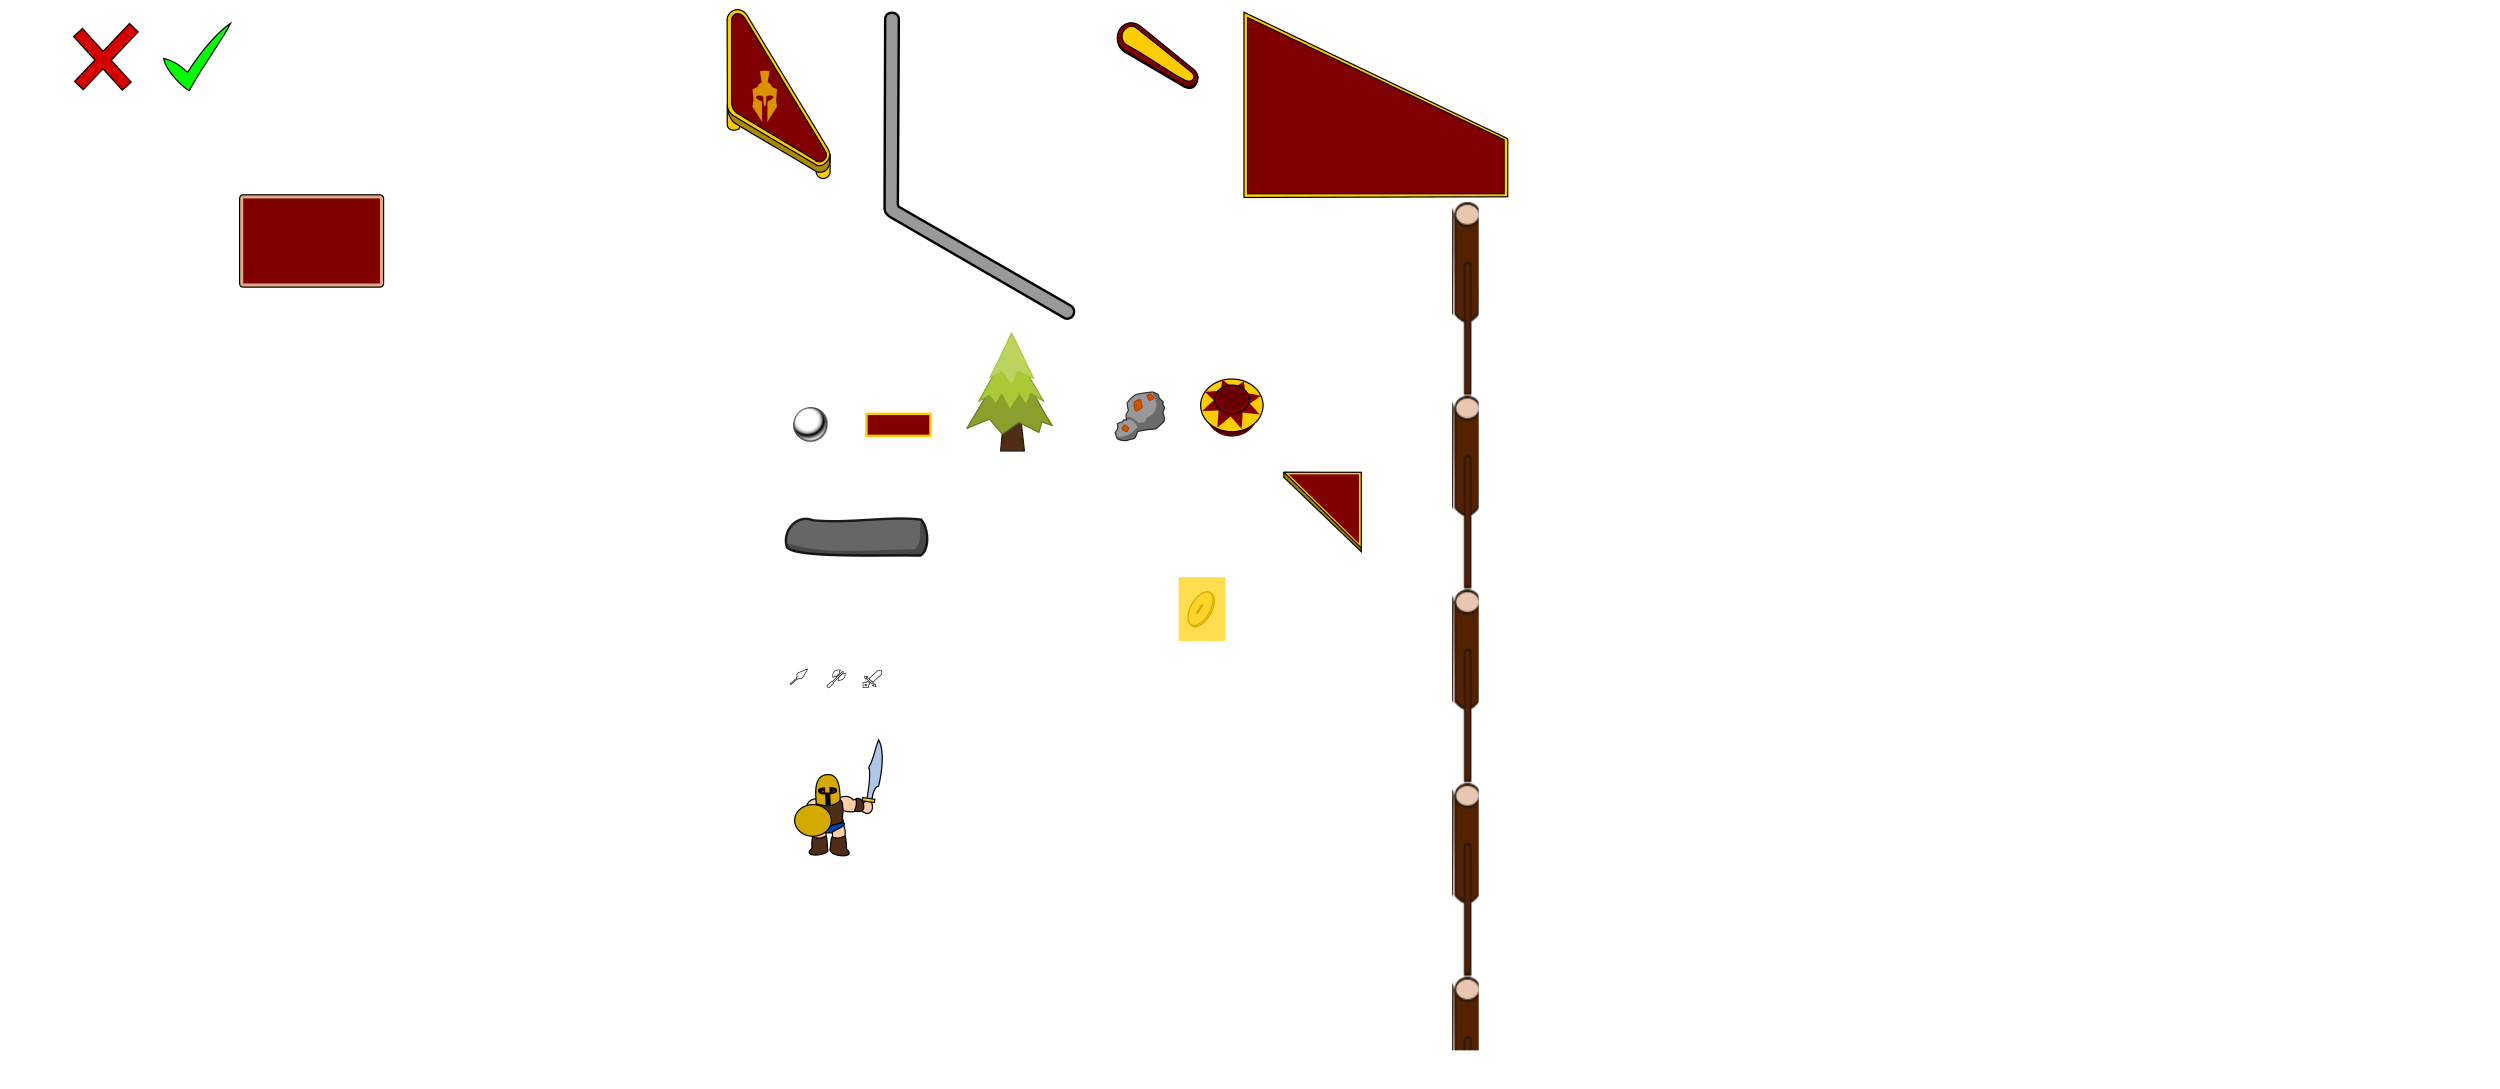 <svg id="svg" width="2066" height="900" version="1.1" viewBox="0 0 2066 900" xmlns="http://www.w3.org/2000/svg" xmlns:xlink="http://www.w3.org/1999/xlink"><defs><pattern id="pattern2065" patternTransform="matrix(1 0 0 1.16 1092 167)" xlink:href="#pattern1097"/><radialGradient id="radialGradient6087-1" cx="285" cy="93.5" r="78.4" gradientTransform="matrix(.232 0 0 .214 601 327)" gradientUnits="userSpaceOnUse"><stop stop-color="#fff" offset="0"/><stop stop-color="#fff" offset=".495"/><stop stop-color="#bababa" offset=".624"/><stop offset=".751"/><stop stop-color="#fff" offset="1"/></radialGradient><radialGradient id="radialGradient6065-2" cx="118" cy="104" r="78.4" gradientTransform="matrix(-.25 0 0 -.254 699 377)" gradientUnits="userSpaceOnUse"><stop stop-color="#fff" stop-opacity="0" offset="0"/><stop stop-color="#6c6c6c" stop-opacity="0" offset=".619"/><stop stop-color="#43434f" offset=".699"/><stop stop-color="#fff" stop-opacity="0" offset=".82"/><stop stop-color="#5d5d5d" offset="1"/></radialGradient><pattern id="pattern1097" width="21.6" height="137.4" patternTransform="translate(1286 292)" patternUnits="userSpaceOnUse"><g transform="matrix(2.62 0 0 3.79 -2.76 -4.55)" stroke="#28170b"><path d="m1.32 3.44v18.8c1.28.91 2.57 1.42 3.97 1.36 1.26-.1 1.98-.52 3.48-1.52l.261-18.5z" fill="#520" stroke-linejoin="round" stroke-width=".5"/><ellipse cx="5.14" cy="3.55" rx="3.84" ry="2.1" fill="#e9c6af" stroke-width=".5"/><path d="m6.13 12.9v24.3h-1.87v-24.3c.08-.1.811-.35.941-.36.129 0 .711.16.93.36z" fill="#520" stroke-linejoin="round" stroke-width=".5"/></g></pattern></defs><g id="$layer1"><path id="$bend" d="m735 179c-2.2-2.2-3.9-2.9-4-7.2l.5-156c.1-7.26 11.3-6.82 11.3.1l-.8 151c0 1.2-.3 3.3 1.2 4.2l142 81.7c3.3 2.5 2.8 6.3 1.2 8.4s-5.1 2.9-7 1.5z" fill="#999" stroke="#000" stroke-width="2"/><g id="$kicker"><g stroke="#000"><g><path d="m601 102v-14.5c12.5 2.28 11.4 17.1 9.6 19-4.1 2.3-10 1.1-9.6-4.5z" fill="#fc0"/><path d="m686 142v-14.4c-14.1 3.2-11.2 1.2-11.5 15.2 2.3 7.6 11.3 5.1 11.5-.8z" fill="#fc0"/><path d="m675 142c8.1 1.8 11.7-4.3 10.8-13.3-89.2-66.6-84-35.5-84-35.5s2.1 5.9 4.8 8.1c10.2 6.7 48.6 28.5 68.4 40.7z" fill="#a80"/></g><path id="$kicker.fx" d="m674 136c3.1 1.9 6.4.8 9.4-2.5s2.7-7.4.8-10.6l-66.1-109c-1.8-3.73-5.6-6.51-10.1-5.8-4 .7-7.4 4.7-7.1 8.8l.2 70.7c.4 3.8 2.1 5.7 4.8 7.9 10.2 6.5 48.2 28.6 68.1 40.4z" fill="#fc0"/><path d="m674 133c1.3.8 4.6 1.3 6.6-.5 1.9-1.8 2.6-3 2.4-4.9-.3-1.8-1-2.7-1.7-3.9 0 0-64.2-106-64.7-107s-1.2-2.39-3.1-3.94c-1.7-1.27-3.5-1.92-5.4-1.32-2.1.65-3.8 3.14-3.5 6.88v67.3c.4 3.47 1.7 5.73 4.2 7.74 9.3 5.92 47.1 28.3 65.2 39.2z" fill="#800000"/></g><path id="$helmet.fx" d="m636 58.8-1.6 9.2c.7.3 3 1.4 3.7 4l4 1.7-.7 9.4.7 5.1-7.9 12.5v-16.7c1.5-.89 5.2-2.44 5.1-3.9-.1-1.4-6.1-1.9-6.1.2-.1.7.2 7.4-1.1 7.6-1.2-.23-1.3-5.28-1.3-7.42 0-1.89-5.8-2.15-6.1-.38-.2 1.63 3.2 2.98 5 3.9l.1 16.8-8-12.7.9-4.9-.8-9.5 4-1.6c.4-1.5 1.7-3.4 3.6-4l-1.5-9.3c2.9-.49 5.2-.46 8 0z" fill="#fc0" opacity=".709"/></g><g id="$flipper" stroke="#000"><path d="m924 34.4s-.5 5.78 7 9.6l47.8 28.1c11.2 4.69 11.3-8.8 11.3-8.8z" fill="#530000"/><path d="m935 18.8c-6.4 0-11.7 5.6-11.7 12.3 0 4.9 2.8 9.4 7.1 11.3l47.9 28.1c1.2.8 2.6 1.3 4 1.3 4.1 0 7.5-3.5 7.5-7.8 0-2.4-1-4.6-2.7-6.1-14.8-12-29.6-24.1-44.4-36.1-2.1-1.72-5.2-2.94-7.7-3z" fill="#800000"/><path d="m929 25c-2.7 2.87-2.5 8.85 1.6 11.9 17.8 9.38 33.7 21.8 49.2 29.7 3.8 1.34 5.4 0 6.2-1.15.8-1.12 1.6-3.22-1.7-6.09-14.7-12-29.7-23.8-44.5-35.7-4.3-3.83-8.2-1.56-10.8 1.3z" fill="#fc0"/></g><g id="$ball"><circle cx="670" cy="351" r="14.5" fill="url(#radialGradient6087-1)"/><circle cx="670" cy="351" r="14.5" fill="url(#radialGradient6065-2)"/></g><path id="$plunger" d="m716 342h53v18.2h-53z" fill="#800000" stroke="#fc0" stroke-linejoin="round" stroke-width="2"/><g id="$tree" stroke-linejoin="round"><path d="m836 278 10.6 94.7h-19.7z" fill="#502d16" stroke="#28170b"/><path d="m799 354 18.7-7.6 10.6 12.3 13.8-9.7 16.4 8.4 2.6-8.6 8.5 2.9c-7.4-10.5-33.5-60.1-33.5-60.1z" fill="#89a02c" stroke="#677821"/><path d="m835 285-26.2 46.6 8.7-4.8 5.5 6.9 4.8-7.7 6.7 12.6 8.1-12.4 5.3 8.5 4-9.7 10.6 6.7z" fill="#abc837" stroke="#89a02c"/><path d="m818 312c2.8-1 6.8-2.8 9.5-4.9 3.1 2.7 4.8 7.6 8.6 10.5 1.6 0 4-11 5.2-10.7 4 1.4 8.5 3.9 12.9 5.8-6.3-12.3-12.7-27.2-18.3-37.6-5.7 12.8-11.3 24.2-17.9 36.9z" fill="#bcd35f" stroke="#abc837"/></g><g id="$iron"><path d="m931 347c-.4-1.3-.5-3.3-.4-4.4.7-1.3 1.9-3.4 1.9-3.4s-1.2-4.7-1-6.3c2-2.7 4.5-5.4 7.2-6.9 5.3-1.3 13.8-2.1 13.8-2.1s4.2 1.5 4.7 2.2c.7.9-.1 1.2.9 2.9 1.2 1.2 3.2 3.3 3.2 3.3l-.4 1.9s1.3 1.8 1.4 2.4c-.1 1.8-.9 2.7-1.4 4.5 1.3 2.5 1.5 4.4 1.1 7.2-2.5 2.3-5.5 5.3-7.2 6.2-5.1 0-14.7 2-14.7 2s-1.1 3.7-2.2 5.4c-.3.5-1.7.8-2.2.9-1.6.1-3 .6-4.4 1.3-2.6.2-5.7-.2-7.9-1.5-.6-.8-.8-1.5-.9-1.9-.1-2-1-3.1-1-3.1s1.7-2.1 2-3.1c.4-1.4 0-4.3 0-4.3s2.2-1.4 3.8-1.4c.8-.9 1.6-1.9 1.6-1.9s.9.4 2.1.1z" fill="#999" stroke="#333"/><path d="m928 353c.3-.2.8-1.6 1.4-1.8 1.3.5 2.6 1.9 3.4 2.6-.8 1.4-1.4 3.4-2.4 2.8-1.7-1.2-4.6-2.2-2.4-3.6zm20.1-25.7c1 5.1 2.9 3.6 5.6 1.6-.5-1.8-1.6-2.2-3.2-3.5-1.1.5-1.9.8-2.4 1.9zm-10.7 5c1.3-1.3 4.3-2.4 5.1-2 .4 2.7 2.3 6.3.6 6.9-2 1.1-3.7 3.3-4.9 2.2-.1-2.6-1.6-4.9-.8-7.1z" fill="#d45500" stroke="#a40"/><path d="m950 344c-1 .6-2 .8-2.8 1.8-.6 4.9-3.4 2.5-5.8 3.9-2.3-2.4-11.8-9.2-10.4-2.4 4.6-1.9 7.3 2.4 9 5.3-4.2 6-10.8 9.3-17.5 8.3 3.7 5.8 8.6 2.9 13.2 2.3 2.5-.4 2.9-1.5 4.4-6.3 19.7-3.8 11.9.7 21.8-8.2.8-2.7-.1-5-1-7.3.5-1.6 1.2-3.1 1.4-4.5-2.7-3.5 1.1-3.6-4.2-7.6-.9-3.1-1.9-4.3-5.6-5.1 6.3 11.8 1.8 17.3-2.5 19.8z" opacity=".3"/></g><g id="$gold"><path d="m974 477h38.6v52.7h-38.6z" fill="#ffdd4f"/><g stroke="#d4aa00"><path d="m1e3 508a7.99 15.5 30 01-14.6 9.4 7.99 15.5 30 01.8-17.4 7.99 15.5 30 0114.8-9.4 7.99 15.5 30 01-1 17.4" fill="#ffd42a"/><path d="m999 507a7.99 15.5 30 01-14.6 9.4 7.99 15.5 30 01.8-17.4 7.99 15.5 30 0114.4-9.4 7.99 15.5 30 01-.6 17.4" fill="#ffd42a"/><path d="m989 507 4.7-7.5" fill="#a80" stroke-linejoin="round" stroke-width="2"/></g></g><g id="$lance"><path d="m662 561-1.5-.5-1.1 1-.4-.5-5.5 4.8-.6-.5 5.4-4.9-.4-.4 1-.9-.5-1.6 1.7-1.7 7.3-3-3.6 6.5z" fill="#fff" stroke="#000" stroke-width=".5"/></g><g id="$sword" fill="#fff" stroke="#000" stroke-width=".5"><path d="m718 561 7.3-6.7h3.3v2.9l-7.4 6.7z"/><path d="m716 561 1.1-.9 4.8 4.4-1 .9z"/><path d="m715 561 2-1.8-2.5-.4z"/><path d="m723 565-2 1.8 3 .4z"/><path d="m717 563-1.3 1.2h-2.5v4h4.5v-2.2l1.3-1.2zm-2.1 2.6h1.2v1.1h-1.2z"/></g><g id="$gutter" stroke="#000"><path d="m1028 10.2v153l218-.6v-46.8c0-.7 0-1.2-1-1.7-29-14-217-104-217-104z" color="#000000" fill="#fc0"/><path d="m1031 14.5 212 101v44.6h-212z" color="#000000" fill="#800000"/></g><g id="$small-mine-wall" stroke-width="2"><path d="m650 451c-3.3-12.8 8.8-26.5 21.9-21 31.4 2.9 61.5-3.8 89.3-.6 6.2 6.9 7.4 24.2-.3 29.7-28.4-.8-110 2.9-111-8.1z" fill="#666" stroke="#1a1a1a"/><path d="m756 454c-29.2-.6-73 5.7-105-5-5.5 12.8 65.1 10.7 110 10.6 7.7-5.5 6.5-22.8.3-29.8-3.2 3.4 2.9 17.3-5.7 24.2z" opacity=".3"/></g><path id="$check" d="m107 19.4-21.8 23-17.1-18.9-7.3 6.7 17.6 19.4-16.8 17.7 7.2 6.8 16.3-17.2 16 17.6 7.3-6.6-16.5-18.1 22.3-23.5z" fill="#d40000" stroke="#000"/><path id="$cross" d="m155 59.8c-4.2-4-10.6-9.42-19.7-11.5 1.5 10.9 18.3 26 21.1 26.5 11.1-20.3 27.4-42 34.2-55.6-14.6 10-30 31.4-35.5 40.6z" fill="#0f0" stroke="#000"/><g id="$fence"><path d="m1200 167h22v701h-22z" fill="url(#pattern2065)"/></g><g id="$sign"><path d="m201 161c-1.7 0-3 1.3-3 3v70.3c0 1.7 1.3 3 3 3h113c1.7 0 3-1.3 3-3v-70.3c0-1.7-1.3-3-3-3z" fill="#deaa87" stroke="#000"/><path d="m201 164h113v70.3h-113z" fill="#800000"/></g><g id="$enemy"><g stroke="#000"><path d="m721 667c0 3.1-2 5.3-4.5 5.3-8.9-2-4.5-9.7.8-10.9 2.5 0 3.7 2.5 3.7 5.6zm-27.2-7.7c2.4-1.2 8-2.5 11.2 1.8 1.4-.4.8-.5 2.8-.3 4.6 5.8.7 11.1-5.5 10-6.7.6-10.1-5.5-8.5-11.5zm-6.1 27.3c.4 17.7 11.2 14.5 10.8.8-.2-2.4-1.1-5.1-1.8-6-2 1.5-7 3.9-9 5.2zm-15.2 1.6c-.9 2.7-.2 8.7 4 8.5 2.8-.2 6.3-2.8 6.2-6.3-.5-7.9-7.2-4-10.2-2.2zm2.3-14.7c-4.5 0-8.1-3-8.1-6.7s3.6-6.7 8.1-6.7" fill="#fca"/><path d="m706 670c2.5-4.4 1.5-7.6 1.4-10.1 3-.7 6.8 1.2 6.4 7.5-.2 3.8-5.3 3.8-7.8 2.6zm-7.6 20.9c.9 3 1.2 7.6 1.1 10.5 9.5 8.5-13.9 6.9-13.6.5.8-2.5.3-7.2 1.6-10.3 5.5 2 7.2.5 10.9-.7zm-26.8.8c-.9 3.1-.7 6.2-.6 9.2-9.5 8.4 13.5 6.3 13.2 1.6-.9-2.5-.2-8.6-1.5-11.6-5.8 2.3-5.3 2.1-11.1.8zm3.6-30.9c-4.3 18.2 1.5 26.8 21.8 18.3-1.5-5.5-.5-4.1-.3-8.5-.6-4.2.7-10.1-5-10.6-4.9.7-11.5.5-16.4.8z" fill="#502d16"/><path d="m681 687c.8 1.7 4.1 1.4 6.1 1.2 3.1-2.2 5.9-3 9.7-5.6 1.8-1.2 1.1-3.5-1.1-2.5-7.9 1.4-14.3 3.9-14.7 6.9z" fill="#04a"/><path id="$armor.fx" d="m687 678c0 7.2-6.8 13.1-15.1 13.1-8.4 0-15.2-5.9-15.2-13.1s6.8-13.1 15.2-13.1c8.3 0 15.1 5.9 15.1 13.1m7.3-16.5c-.1-11.3-1.3-22.1-10.8-21.4-11 .8-9.8 15.3-8.8 24.1 2.4 1.1 8 1.8 10.3 1.7 3.6-.4 7.5-2.2 9.3-4.4z" fill="#d4aa00"/></g><path d="m682 655 3.6-.1-.2-4.5s5.4-.2 6.2 1.9c1.5 3.9-5.5 4.1-5.5 4.1l.5 8.9h-4.4l-.2-8.8s-6.3.9-6-3.7c.1-1.9 5.8-2.2 5.8-2.2z"/><path d="m718 634c3.9-6.6 4.9-14.7 8.1-22.6 5.2 9.3 2.6 27.6 0 38.2-4.6.6-5.6 11.8-5.6 11.8l-4.1-.7s3.8-20.6 1.6-26.7z" fill="#afc6e9" stroke="#000"/><path d="m690 654a.839.839 0 01-.8.9.839.839 0 01-.8-.9.839.839 0 01.8-.8.839.839 0 01.8.8m-9.1.2a.839.839 0 01-.8.8.839.839 0 01-.9-.8.839.839 0 01.9-.9.839.839 0 01.8.9z" fill="#f00"/><path transform="rotate(7.82)" d="m796 556h10.1v2.7h-10.1z" fill="#fc0" stroke="#000"/></g><g id="$bumper"><ellipse cx="1018" cy="342" rx="21" ry="18.8" fill="#540000"/><ellipse cx="1018" cy="335" rx="25.8" ry="21.8" fill="#fc0" stroke="#000"/><path d="m1010 314-1 8.8-13.2 1 7.2 6.9-9.6 9 13.6-.5-1 14.1 11-9.2 9 10.3 1-13.4 14 1.5-8-9 9-6.5-13-2.4-1-9.4-7 4.3-4-.8z" fill="#800000" stroke-width="2"/><ellipse cx="1018" cy="330" rx="14.2" ry="11.8" fill="#800000" stroke="#000"/><ellipse cx="1018" cy="329" rx="12" ry="9.7" fill="#600"/></g><g id="$deflector"><path d="m1125 456-64-61.5v-4.1l63 .3z" fill="#a68400" stroke="#000"/><path d="m1125 453-64-62.7h64z" fill="#fc0" stroke="#000" stroke-linejoin="round"/><path d="m1123 449-58-57h58z" fill="#800000"/></g><g id="$axe" fill="#fff" stroke="#000" stroke-width=".5"><path d="m696 555c.2-.3.6-.2.8 0 .3.2.3.4.1.7l-8.4 8.4c.4.2.2.6-.1.8-1.1 1.1-3.3 3.7-3.5 3.6-.4 0-1.6-1.1-1.6-1.4-.2-.3 2.6-2.7 3.7-3.8.2-.2.6.2.6.2 2.8-2.8 5.6-5.6 8.4-8.5z"/><path d="m693 560 2.9-3c1 .2 1.7-.1 2.5-.6.5 4.1-2.4 6.1-5.9 5.8.7-.7.7-1.5.5-2.2z"/><path d="m694 556-3 3.2c-1.1-.3-1.9.1-2.7.6-.6-4.5 1.5-6.6 6.3-6.1-.8.7-.8 1.6-.6 2.3z"/></g></g><g id="$layer2" display="none"><path id="$kicker.collider.3" d="m616 11.7 69.5 114-15.2 4-62.4-103z"/><path id="$kicker.collider.1" d="m616 11.6-8.3-3.6-7.6 6v77.6h14.2z"/><path id="$kicker.collider.2" d="m600 91.6 73.7 45 8.4-2 3.1-9-73.3-42z"/><path id="$bend.2.collider" d="m730 10.8h12.5v170l-12.8-5z"/><path id="$bend.1.collider" d="m734 179 148 86.7 6.7-11-146-84.7z"/><path id="$flipper.collider" d="m927 23.5 5-3.9 6-.7 52.2 41.4.7 7.5-4.6 3.8h-6.1l-52.9-30.9-3.9-7.9z"/><path id="$ball.collider" d="m683 358-3 3-3 2.2-3 1.3-4 .3-4-.6-3-1.6-3-2.5-3-3.1-1-3.6v-7.6l2-3.4 2-3 4-2.2 3-1.3 4-.3 4 .6 3 1.6 3 2.5 2 3.1 2 3.6v3.8l-1 3.8z"/><path id="$fence.collider" d="m1204 202h13v665h-13z"/><path id="$plunger.collider" d="m716 342h53v18.2h-53z"/><path id="$tree.collider" d="m809 274h54.5v98.3h-54.5z"/><path id="$iron.collider" d="m922 324h41.2v40.9h-41.2z"/><path id="$bumper.collider" d="m998 351-4-14.2 4-14.3 12.4-9h15l13 8.8 4 14.3-4 14.3-12 8.9h-16z"/><path id="$top-wall.collider" d="m1266 0h800v100h-800z"/><path id="$left-wall.collider" d="m1266 100h100v800h-100z"/><path id="$right-wall.collider" d="m1966 100h100v800h-100z"/><path id="$gold.collider" d="m974 477h38.8v52.5h-38.8z"/><path id="$enemy.collider" d="m665 636h56.9v71.5h-56.9z"/><path id="$small-mine-wall.collider" d="m650 429h117v31.4h-117z"/><path id="$deflector.collider" d="m1065 393 61 59.1v-59.6z"/><path id="$gutter.collider" d="m1027 10v153h218v-49z"/></g></svg>
